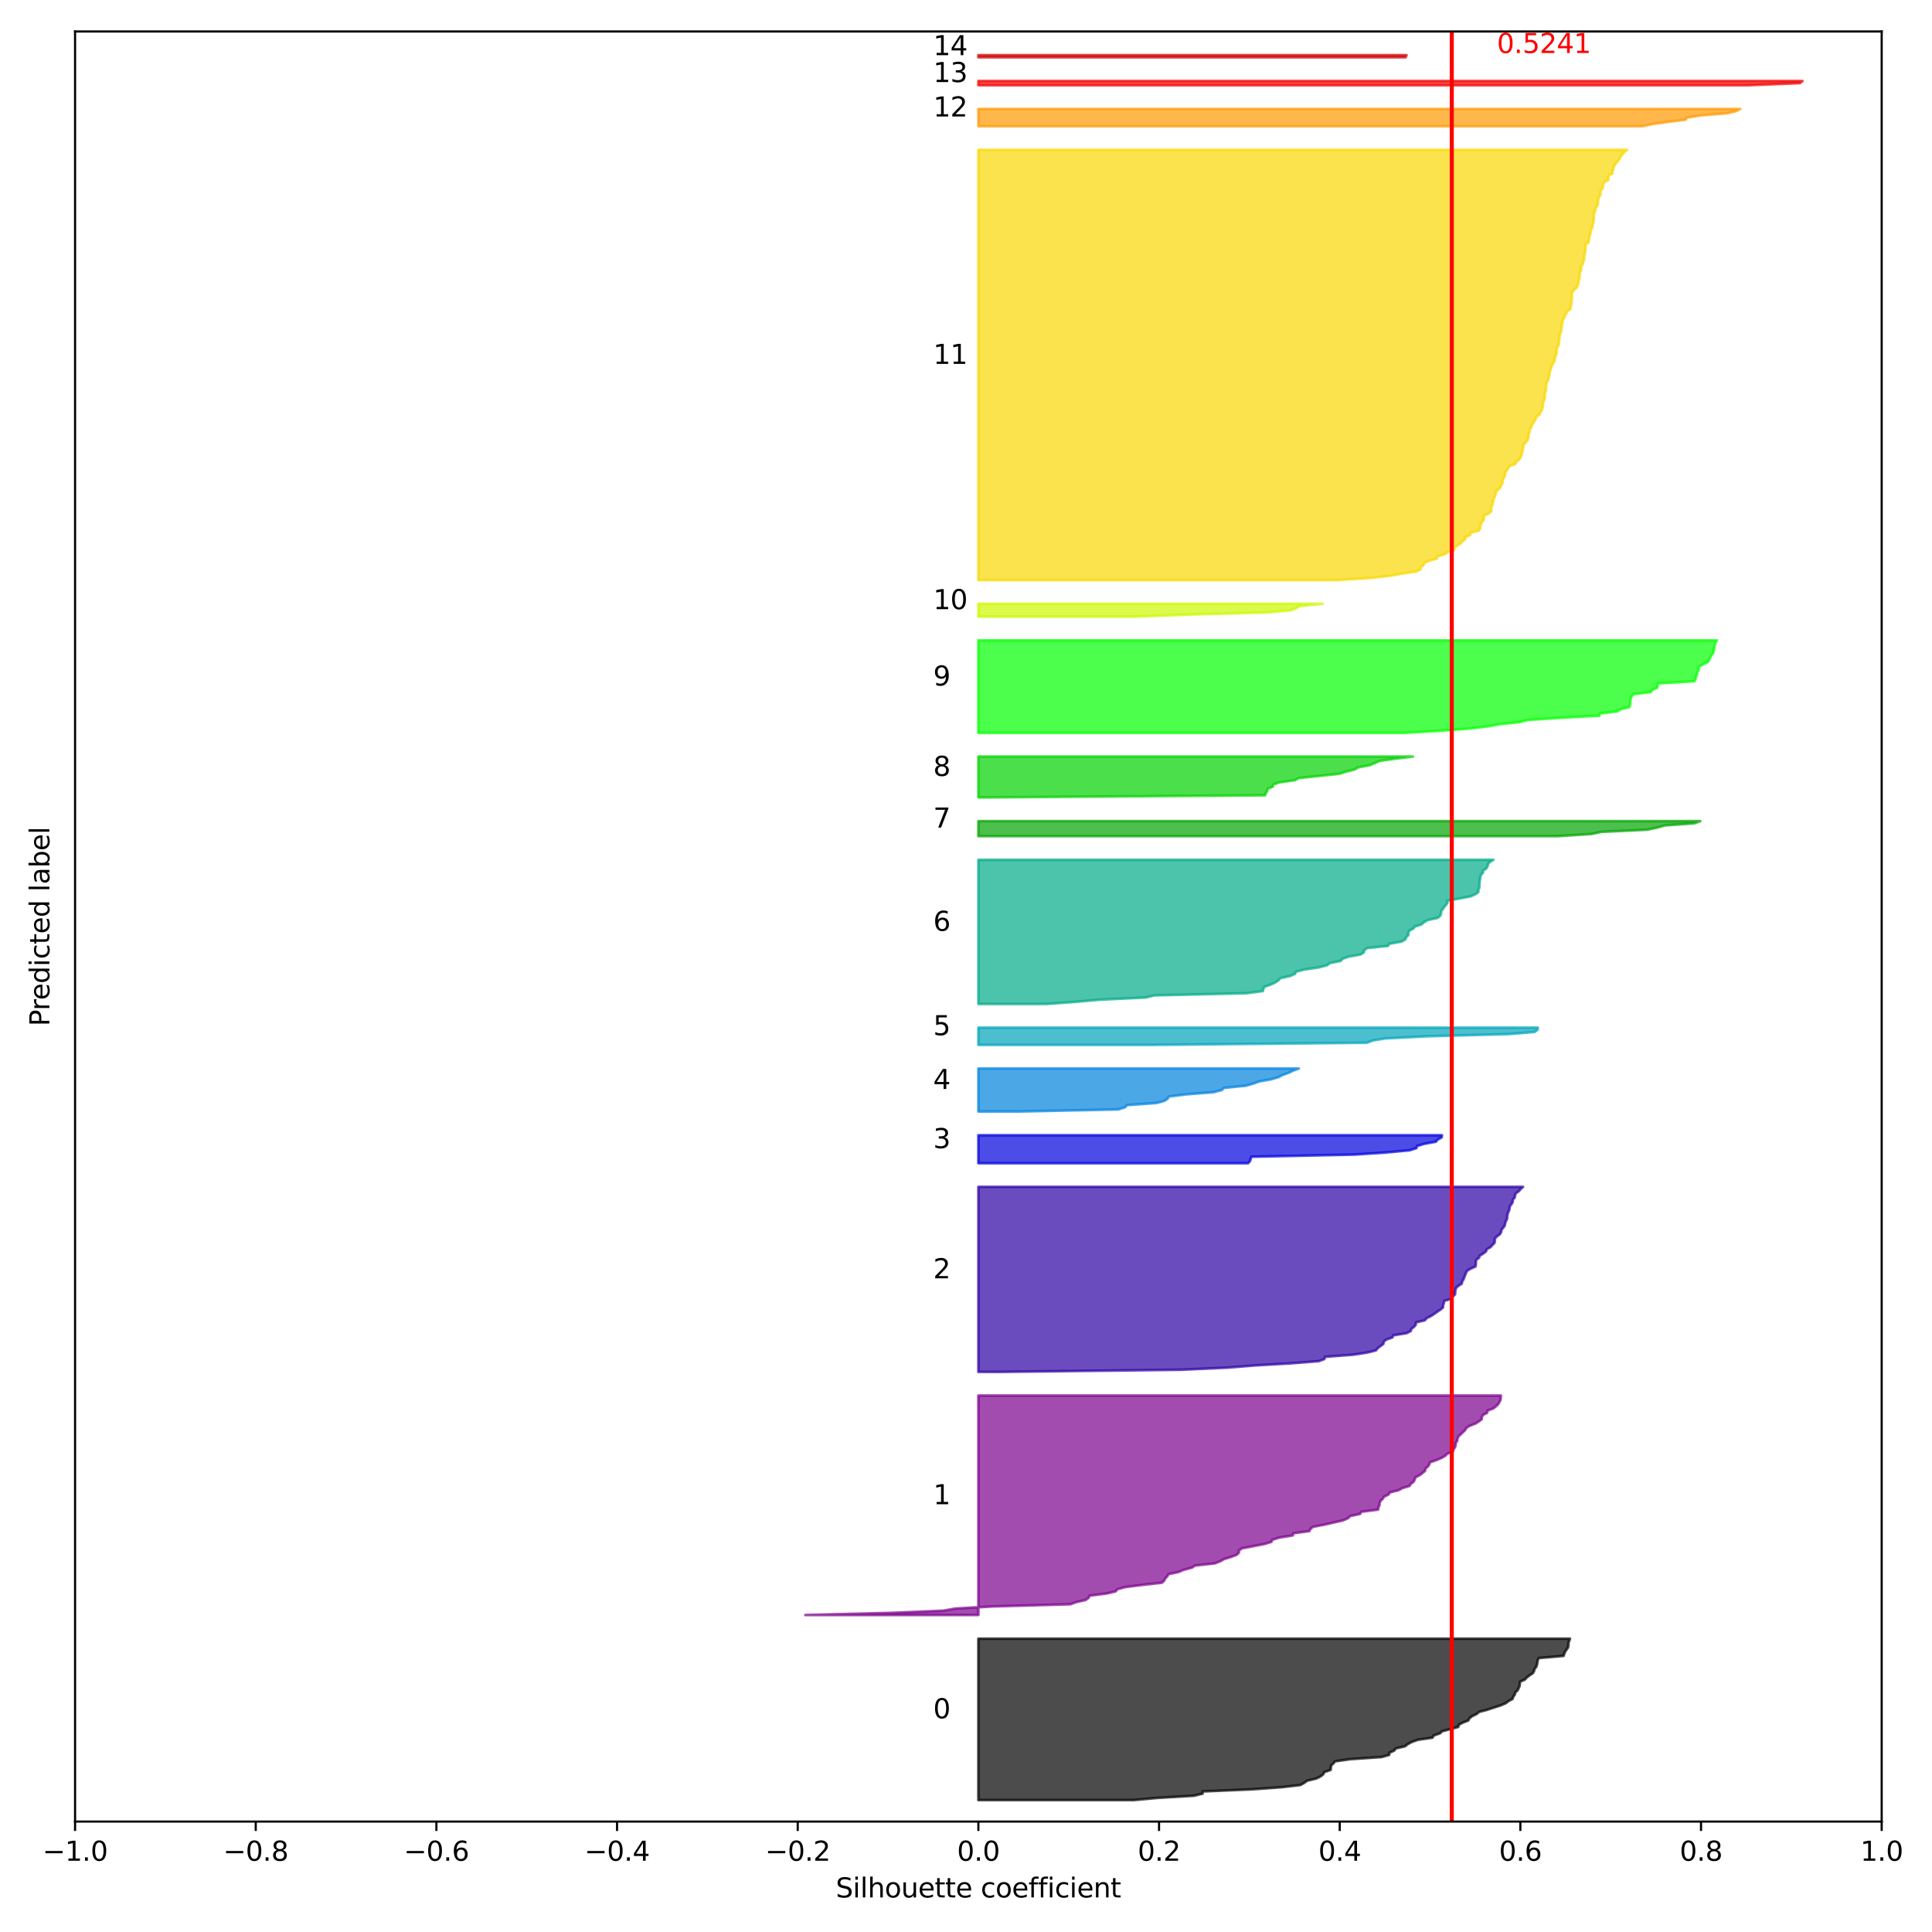 <?xml version="1.0" encoding="utf-8" standalone="no"?>
<!DOCTYPE svg PUBLIC "-//W3C//DTD SVG 1.1//EN"
  "http://www.w3.org/Graphics/SVG/1.1/DTD/svg11.dtd">
<svg xmlns:xlink="http://www.w3.org/1999/xlink" width="720pt" height="720pt" viewBox="0 0 720 720" xmlns="http://www.w3.org/2000/svg" version="1.1">
 <defs>
  <style type="text/css">*{stroke-linejoin: round; stroke-linecap: butt}</style>
 </defs>
 <g id="figure_1">
  <g id="patch_1">
   <path d="M 0 720 
L 720 720 
L 720 0 
L 0 0 
z
" style="fill: #ffffff"/>
  </g>
  <g id="axes_1">
   <g id="patch_2">
    <path d="M 27.978 678.844 
L 701.248 678.844 
L 701.248 11.735 
L 27.978 11.735 
z
" style="fill: #ffffff"/>
   </g>
   <g id="PolyCollection_1">
    <defs>
     <path id="m8e06b0f77e" d="M 422.551 -49.174 
L 364.613 -49.174 
L 364.613 -49.976 
L 364.613 -50.778 
L 364.613 -51.58 
L 364.613 -52.382 
L 364.613 -53.183 
L 364.613 -53.985 
L 364.613 -54.787 
L 364.613 -55.589 
L 364.613 -56.391 
L 364.613 -57.193 
L 364.613 -57.994 
L 364.613 -58.796 
L 364.613 -59.598 
L 364.613 -60.4 
L 364.613 -61.202 
L 364.613 -62.003 
L 364.613 -62.805 
L 364.613 -63.607 
L 364.613 -64.409 
L 364.613 -65.211 
L 364.613 -66.012 
L 364.613 -66.814 
L 364.613 -67.616 
L 364.613 -68.418 
L 364.613 -69.22 
L 364.613 -70.022 
L 364.613 -70.823 
L 364.613 -71.625 
L 364.613 -72.427 
L 364.613 -73.229 
L 364.613 -74.031 
L 364.613 -74.832 
L 364.613 -75.634 
L 364.613 -76.436 
L 364.613 -77.238 
L 364.613 -78.04 
L 364.613 -78.841 
L 364.613 -79.643 
L 364.613 -80.445 
L 364.613 -81.247 
L 364.613 -82.049 
L 364.613 -82.851 
L 364.613 -83.652 
L 364.613 -84.454 
L 364.613 -85.256 
L 364.613 -86.058 
L 364.613 -86.86 
L 364.613 -87.661 
L 364.613 -88.463 
L 364.613 -89.265 
L 364.613 -90.067 
L 364.613 -90.869 
L 364.613 -91.67 
L 364.613 -92.472 
L 364.613 -93.274 
L 364.613 -94.076 
L 364.613 -94.878 
L 364.613 -95.68 
L 364.613 -96.481 
L 364.613 -97.283 
L 364.613 -98.085 
L 364.613 -98.887 
L 364.613 -99.689 
L 364.613 -100.49 
L 364.613 -101.292 
L 364.613 -102.094 
L 364.613 -102.896 
L 364.613 -103.698 
L 364.613 -104.5 
L 364.613 -105.301 
L 364.613 -106.103 
L 364.613 -106.905 
L 364.613 -107.707 
L 364.613 -108.509 
L 364.613 -109.31 
L 585.076 -109.31 
L 585.076 -109.31 
L 584.776 -108.509 
L 584.52 -107.707 
L 584.5 -106.905 
L 584.369 -106.103 
L 583.854 -105.301 
L 583.267 -104.5 
L 582.965 -103.698 
L 582.676 -102.896 
L 573.455 -102.094 
L 573.065 -101.292 
L 572.917 -100.49 
L 572.783 -99.689 
L 572.553 -98.887 
L 571.911 -98.085 
L 571.686 -97.283 
L 571.234 -96.481 
L 570.048 -95.68 
L 569.003 -94.878 
L 568.272 -94.076 
L 566.458 -93.274 
L 566.392 -92.472 
L 566.288 -91.67 
L 565.937 -90.869 
L 565.558 -90.067 
L 564.685 -89.265 
L 564.51 -88.463 
L 563.931 -87.661 
L 563.672 -86.86 
L 562.161 -86.058 
L 561.119 -85.256 
L 559.217 -84.454 
L 556.756 -83.652 
L 554.326 -82.851 
L 551.276 -82.049 
L 550.28 -81.247 
L 548.622 -80.445 
L 547.6 -79.643 
L 547.177 -78.841 
L 545.121 -78.04 
L 543.668 -77.238 
L 543.413 -76.436 
L 540.615 -75.634 
L 537.451 -74.832 
L 536.593 -74.031 
L 534.272 -73.229 
L 533.842 -72.427 
L 528.322 -71.625 
L 526.124 -70.823 
L 524.617 -70.022 
L 523.593 -69.22 
L 520.167 -68.418 
L 519.562 -67.616 
L 517.768 -66.814 
L 517.705 -66.012 
L 514.89 -65.211 
L 503.164 -64.409 
L 497.57 -63.607 
L 496.879 -62.805 
L 496.028 -62.003 
L 495.971 -61.202 
L 495.857 -60.4 
L 493.527 -59.598 
L 493.13 -58.796 
L 492.124 -57.994 
L 490.504 -57.193 
L 487.139 -56.391 
L 486.034 -55.589 
L 484.658 -54.787 
L 477.906 -53.985 
L 466.787 -53.183 
L 448.168 -52.382 
L 448.167 -51.58 
L 444.915 -50.778 
L 431.282 -49.976 
L 422.551 -49.174 
z
" style="stroke: #000000; stroke-opacity: 0.7"/>
    </defs>
    <g clip-path="url(#p6404db7758)">
     <use xlink:href="#m8e06b0f77e" x="0" y="720" style="fill-opacity: 0.7; stroke: #000000; stroke-opacity: 0.7"/>
    </g>
   </g>
   <g id="PolyCollection_2">
    <defs>
     <path id="m93ac1f4075" d="M 300.153 -118.13 
L 364.613 -118.13 
L 364.613 -118.932 
L 364.613 -119.734 
L 364.613 -120.536 
L 364.613 -121.338 
L 364.613 -122.139 
L 364.613 -122.941 
L 364.613 -123.743 
L 364.613 -124.545 
L 364.613 -125.347 
L 364.613 -126.148 
L 364.613 -126.95 
L 364.613 -127.752 
L 364.613 -128.554 
L 364.613 -129.356 
L 364.613 -130.158 
L 364.613 -130.959 
L 364.613 -131.761 
L 364.613 -132.563 
L 364.613 -133.365 
L 364.613 -134.167 
L 364.613 -134.968 
L 364.613 -135.77 
L 364.613 -136.572 
L 364.613 -137.374 
L 364.613 -138.176 
L 364.613 -138.977 
L 364.613 -139.779 
L 364.613 -140.581 
L 364.613 -141.383 
L 364.613 -142.185 
L 364.613 -142.987 
L 364.613 -143.788 
L 364.613 -144.59 
L 364.613 -145.392 
L 364.613 -146.194 
L 364.613 -146.996 
L 364.613 -147.797 
L 364.613 -148.599 
L 364.613 -149.401 
L 364.613 -150.203 
L 364.613 -151.005 
L 364.613 -151.807 
L 364.613 -152.608 
L 364.613 -153.41 
L 364.613 -154.212 
L 364.613 -155.014 
L 364.613 -155.816 
L 364.613 -156.617 
L 364.613 -157.419 
L 364.613 -158.221 
L 364.613 -159.023 
L 364.613 -159.825 
L 364.613 -160.626 
L 364.613 -161.428 
L 364.613 -162.23 
L 364.613 -163.032 
L 364.613 -163.834 
L 364.613 -164.636 
L 364.613 -165.437 
L 364.613 -166.239 
L 364.613 -167.041 
L 364.613 -167.843 
L 364.613 -168.645 
L 364.613 -169.446 
L 364.613 -170.248 
L 364.613 -171.05 
L 364.613 -171.852 
L 364.613 -172.654 
L 364.613 -173.455 
L 364.613 -174.257 
L 364.613 -175.059 
L 364.613 -175.861 
L 364.613 -176.663 
L 364.613 -177.465 
L 364.613 -178.266 
L 364.613 -179.068 
L 364.613 -179.87 
L 364.613 -180.672 
L 364.613 -181.474 
L 364.613 -182.275 
L 364.613 -183.077 
L 364.613 -183.879 
L 364.613 -184.681 
L 364.613 -185.483 
L 364.613 -186.284 
L 364.613 -187.086 
L 364.613 -187.888 
L 364.613 -188.69 
L 364.613 -189.492 
L 364.613 -190.294 
L 364.613 -191.095 
L 364.613 -191.897 
L 364.613 -192.699 
L 364.613 -193.501 
L 364.613 -194.303 
L 364.613 -195.104 
L 364.613 -195.906 
L 364.613 -196.708 
L 364.613 -197.51 
L 364.613 -198.312 
L 364.613 -199.113 
L 364.613 -199.915 
L 559.325 -199.915 
L 559.325 -199.915 
L 559.266 -199.113 
L 559.204 -198.312 
L 558.793 -197.51 
L 558.326 -196.708 
L 557.494 -195.906 
L 556.456 -195.104 
L 554.303 -194.303 
L 554.216 -193.501 
L 552.676 -192.699 
L 552.213 -191.897 
L 552.19 -191.095 
L 551.119 -190.294 
L 549.877 -189.492 
L 547.759 -188.69 
L 546.465 -187.888 
L 546.032 -187.086 
L 545.201 -186.284 
L 544.36 -185.483 
L 543.516 -184.681 
L 543.153 -183.879 
L 543.065 -183.077 
L 542.511 -182.275 
L 542.451 -181.474 
L 542.237 -180.672 
L 541.689 -179.87 
L 541.391 -179.068 
L 539.375 -178.266 
L 538.563 -177.465 
L 537.152 -176.663 
L 535.267 -175.861 
L 532.919 -175.059 
L 532.648 -174.257 
L 532.092 -173.455 
L 531.187 -172.654 
L 531.069 -171.852 
L 530.076 -171.05 
L 529.027 -170.248 
L 527.478 -169.446 
L 527.22 -168.645 
L 526.822 -167.843 
L 525.78 -167.041 
L 525.262 -166.239 
L 522.635 -165.437 
L 521.147 -164.636 
L 517.979 -163.834 
L 517.42 -163.032 
L 515.754 -162.23 
L 515.276 -161.428 
L 514.435 -160.626 
L 514.124 -159.825 
L 514.078 -159.023 
L 513.691 -158.221 
L 513.567 -157.419 
L 507.338 -156.617 
L 506.837 -155.816 
L 503.165 -155.014 
L 502.333 -154.212 
L 500.519 -153.41 
L 496.999 -152.608 
L 493.541 -151.807 
L 489.289 -151.005 
L 488.356 -150.203 
L 487.907 -149.401 
L 482.001 -148.599 
L 481.754 -147.797 
L 476.775 -146.996 
L 474.173 -146.194 
L 473.804 -145.392 
L 471.159 -144.59 
L 467.023 -143.788 
L 462.825 -142.987 
L 461.717 -142.185 
L 461.692 -141.383 
L 460.863 -140.581 
L 458.759 -139.779 
L 456.129 -138.977 
L 454.743 -138.176 
L 452.699 -137.374 
L 445.393 -136.572 
L 444.124 -135.77 
L 441.063 -134.968 
L 439.224 -134.167 
L 435.452 -133.365 
L 435 -132.563 
L 434.217 -131.761 
L 433.856 -130.959 
L 432.987 -130.158 
L 425.752 -129.356 
L 419.36 -128.554 
L 416.403 -127.752 
L 415.775 -126.95 
L 412.374 -126.148 
L 406.065 -125.347 
L 405.676 -124.545 
L 404.56 -123.743 
L 401.033 -122.941 
L 398.894 -122.139 
L 370.131 -121.338 
L 356.087 -120.536 
L 351.528 -119.734 
L 332.5 -118.932 
L 300.153 -118.13 
z
" style="stroke: #7d008e; stroke-opacity: 0.7"/>
    </defs>
    <g clip-path="url(#p6404db7758)">
     <use xlink:href="#m93ac1f4075" x="0" y="720" style="fill: #7d008e; fill-opacity: 0.7; stroke: #7d008e; stroke-opacity: 0.7"/>
    </g>
   </g>
   <g id="PolyCollection_3">
    <defs>
     <path id="m5024bf7bca" d="M 372.333 -208.735 
L 364.613 -208.735 
L 364.613 -209.537 
L 364.613 -210.339 
L 364.613 -211.141 
L 364.613 -211.943 
L 364.613 -212.744 
L 364.613 -213.546 
L 364.613 -214.348 
L 364.613 -215.15 
L 364.613 -215.952 
L 364.613 -216.753 
L 364.613 -217.555 
L 364.613 -218.357 
L 364.613 -219.159 
L 364.613 -219.961 
L 364.613 -220.762 
L 364.613 -221.564 
L 364.613 -222.366 
L 364.613 -223.168 
L 364.613 -223.97 
L 364.613 -224.772 
L 364.613 -225.573 
L 364.613 -226.375 
L 364.613 -227.177 
L 364.613 -227.979 
L 364.613 -228.781 
L 364.613 -229.582 
L 364.613 -230.384 
L 364.613 -231.186 
L 364.613 -231.988 
L 364.613 -232.79 
L 364.613 -233.591 
L 364.613 -234.393 
L 364.613 -235.195 
L 364.613 -235.997 
L 364.613 -236.799 
L 364.613 -237.601 
L 364.613 -238.402 
L 364.613 -239.204 
L 364.613 -240.006 
L 364.613 -240.808 
L 364.613 -241.61 
L 364.613 -242.411 
L 364.613 -243.213 
L 364.613 -244.015 
L 364.613 -244.817 
L 364.613 -245.619 
L 364.613 -246.42 
L 364.613 -247.222 
L 364.613 -248.024 
L 364.613 -248.826 
L 364.613 -249.628 
L 364.613 -250.43 
L 364.613 -251.231 
L 364.613 -252.033 
L 364.613 -252.835 
L 364.613 -253.637 
L 364.613 -254.439 
L 364.613 -255.24 
L 364.613 -256.042 
L 364.613 -256.844 
L 364.613 -257.646 
L 364.613 -258.448 
L 364.613 -259.25 
L 364.613 -260.051 
L 364.613 -260.853 
L 364.613 -261.655 
L 364.613 -262.457 
L 364.613 -263.259 
L 364.613 -264.06 
L 364.613 -264.862 
L 364.613 -265.664 
L 364.613 -266.466 
L 364.613 -267.268 
L 364.613 -268.069 
L 364.613 -268.871 
L 364.613 -269.673 
L 364.613 -270.475 
L 364.613 -271.277 
L 364.613 -272.079 
L 364.613 -272.88 
L 364.613 -273.682 
L 364.613 -274.484 
L 364.613 -275.286 
L 364.613 -276.088 
L 364.613 -276.889 
L 364.613 -277.691 
L 567.581 -277.691 
L 567.581 -277.691 
L 566.706 -276.889 
L 566.026 -276.088 
L 564.894 -275.286 
L 564.595 -274.484 
L 564.472 -273.682 
L 563.762 -272.88 
L 563.738 -272.079 
L 563.299 -271.277 
L 562.674 -270.475 
L 562.553 -269.673 
L 562.396 -268.871 
L 561.982 -268.069 
L 561.779 -267.268 
L 561.69 -266.466 
L 561.587 -265.664 
L 561.169 -264.862 
L 560.907 -264.06 
L 560.771 -263.259 
L 560.193 -262.457 
L 559.554 -261.655 
L 559.426 -260.853 
L 558.963 -260.051 
L 557.882 -259.25 
L 557.099 -258.448 
L 557.064 -257.646 
L 556.978 -256.844 
L 556.195 -256.042 
L 555.478 -255.24 
L 554.048 -254.439 
L 553.791 -253.637 
L 552.73 -252.835 
L 551.413 -252.033 
L 551.149 -251.231 
L 550.076 -250.43 
L 550.024 -249.628 
L 550.001 -248.826 
L 549.867 -248.024 
L 548.08 -247.222 
L 546.73 -246.42 
L 546.328 -245.619 
L 546.005 -244.817 
L 545.716 -244.015 
L 545.404 -243.213 
L 544.895 -242.411 
L 544.751 -241.61 
L 543.471 -240.808 
L 542.61 -240.006 
L 542.374 -239.204 
L 542.289 -238.402 
L 542.224 -237.601 
L 541.353 -236.799 
L 540.847 -235.997 
L 538.208 -235.195 
L 538.077 -234.393 
L 537.789 -233.591 
L 537.787 -232.79 
L 536.881 -231.988 
L 535.638 -231.186 
L 534.52 -230.384 
L 533.302 -229.582 
L 531.68 -228.781 
L 531 -227.979 
L 527.658 -227.177 
L 527.644 -226.375 
L 527.008 -225.573 
L 525.969 -224.772 
L 525.74 -223.97 
L 524.19 -223.168 
L 519.237 -222.366 
L 518.894 -221.564 
L 516.573 -220.762 
L 515.659 -219.961 
L 515.521 -219.159 
L 514.424 -218.357 
L 513.413 -217.555 
L 512.772 -216.753 
L 509.549 -215.952 
L 504.327 -215.15 
L 493.782 -214.348 
L 493.577 -213.546 
L 491.472 -212.744 
L 481.377 -211.943 
L 467.628 -211.141 
L 457.702 -210.339 
L 440.277 -209.537 
L 372.333 -208.735 
z
" style="stroke: #2d00a4; stroke-opacity: 0.7"/>
    </defs>
    <g clip-path="url(#p6404db7758)">
     <use xlink:href="#m5024bf7bca" x="0" y="720" style="fill: #2d00a4; fill-opacity: 0.7; stroke: #2d00a4; stroke-opacity: 0.7"/>
    </g>
   </g>
   <g id="PolyCollection_4">
    <defs>
     <path id="m6173909226" d="M 465.126 -286.511 
L 364.613 -286.511 
L 364.613 -287.313 
L 364.613 -288.115 
L 364.613 -288.917 
L 364.613 -289.718 
L 364.613 -290.52 
L 364.613 -291.322 
L 364.613 -292.124 
L 364.613 -292.926 
L 364.613 -293.727 
L 364.613 -294.529 
L 364.613 -295.331 
L 364.613 -296.133 
L 364.613 -296.935 
L 537.356 -296.935 
L 537.356 -296.935 
L 537.251 -296.133 
L 535.781 -295.331 
L 535.126 -294.529 
L 530.768 -293.727 
L 528.118 -292.926 
L 527.834 -292.124 
L 525.286 -291.322 
L 516.731 -290.52 
L 504.687 -289.718 
L 466.356 -288.917 
L 466.1 -288.115 
L 465.825 -287.313 
L 465.126 -286.511 
z
" style="stroke: #0000dd; stroke-opacity: 0.7"/>
    </defs>
    <g clip-path="url(#p6404db7758)">
     <use xlink:href="#m6173909226" x="0" y="720" style="fill: #0000dd; fill-opacity: 0.7; stroke: #0000dd; stroke-opacity: 0.7"/>
    </g>
   </g>
   <g id="PolyCollection_5">
    <defs>
     <path id="mfc5959e090" d="M 378.943 -305.755 
L 364.613 -305.755 
L 364.613 -306.556 
L 364.613 -307.358 
L 364.613 -308.16 
L 364.613 -308.962 
L 364.613 -309.764 
L 364.613 -310.566 
L 364.613 -311.367 
L 364.613 -312.169 
L 364.613 -312.971 
L 364.613 -313.773 
L 364.613 -314.575 
L 364.613 -315.376 
L 364.613 -316.178 
L 364.613 -316.98 
L 364.613 -317.782 
L 364.613 -318.584 
L 364.613 -319.386 
L 364.613 -320.187 
L 364.613 -320.989 
L 364.613 -321.791 
L 484.03 -321.791 
L 484.03 -321.791 
L 481.83 -320.989 
L 480.175 -320.187 
L 477.925 -319.386 
L 476.441 -318.584 
L 473.733 -317.782 
L 469.279 -316.98 
L 467.064 -316.178 
L 464.206 -315.376 
L 456.136 -314.575 
L 455.329 -313.773 
L 452.209 -312.971 
L 442.101 -312.169 
L 435.638 -311.367 
L 435.141 -310.566 
L 433.979 -309.764 
L 431.077 -308.962 
L 420.047 -308.16 
L 419.295 -307.358 
L 416.723 -306.556 
L 378.943 -305.755 
z
" style="stroke: #0082dd; stroke-opacity: 0.7"/>
    </defs>
    <g clip-path="url(#p6404db7758)">
     <use xlink:href="#mfc5959e090" x="0" y="720" style="fill: #0082dd; fill-opacity: 0.7; stroke: #0082dd; stroke-opacity: 0.7"/>
    </g>
   </g>
   <g id="PolyCollection_6">
    <defs>
     <path id="m5c0634cd77" d="M 430.045 -330.611 
L 364.613 -330.611 
L 364.613 -331.413 
L 364.613 -332.215 
L 364.613 -333.016 
L 364.613 -333.818 
L 364.613 -334.62 
L 364.613 -335.422 
L 364.613 -336.224 
L 364.613 -337.025 
L 573.12 -337.025 
L 573.12 -337.025 
L 572.968 -336.224 
L 571.9 -335.422 
L 562.181 -334.62 
L 532.245 -333.818 
L 516.268 -333.016 
L 511.49 -332.215 
L 509.403 -331.413 
L 430.045 -330.611 
z
" style="stroke: #00a4bb; stroke-opacity: 0.7"/>
    </defs>
    <g clip-path="url(#p6404db7758)">
     <use xlink:href="#m5c0634cd77" x="0" y="720" style="fill: #00a4bb; fill-opacity: 0.7; stroke: #00a4bb; stroke-opacity: 0.7"/>
    </g>
   </g>
   <g id="PolyCollection_7">
    <defs>
     <path id="mf827619d62" d="M 389.964 -345.845 
L 364.613 -345.845 
L 364.613 -346.647 
L 364.613 -347.449 
L 364.613 -348.251 
L 364.613 -349.053 
L 364.613 -349.854 
L 364.613 -350.656 
L 364.613 -351.458 
L 364.613 -352.26 
L 364.613 -353.062 
L 364.613 -353.863 
L 364.613 -354.665 
L 364.613 -355.467 
L 364.613 -356.269 
L 364.613 -357.071 
L 364.613 -357.873 
L 364.613 -358.674 
L 364.613 -359.476 
L 364.613 -360.278 
L 364.613 -361.08 
L 364.613 -361.882 
L 364.613 -362.683 
L 364.613 -363.485 
L 364.613 -364.287 
L 364.613 -365.089 
L 364.613 -365.891 
L 364.613 -366.693 
L 364.613 -367.494 
L 364.613 -368.296 
L 364.613 -369.098 
L 364.613 -369.9 
L 364.613 -370.702 
L 364.613 -371.503 
L 364.613 -372.305 
L 364.613 -373.107 
L 364.613 -373.909 
L 364.613 -374.711 
L 364.613 -375.512 
L 364.613 -376.314 
L 364.613 -377.116 
L 364.613 -377.918 
L 364.613 -378.72 
L 364.613 -379.522 
L 364.613 -380.323 
L 364.613 -381.125 
L 364.613 -381.927 
L 364.613 -382.729 
L 364.613 -383.531 
L 364.613 -384.332 
L 364.613 -385.134 
L 364.613 -385.936 
L 364.613 -386.738 
L 364.613 -387.54 
L 364.613 -388.341 
L 364.613 -389.143 
L 364.613 -389.945 
L 364.613 -390.747 
L 364.613 -391.549 
L 364.613 -392.351 
L 364.613 -393.152 
L 364.613 -393.954 
L 364.613 -394.756 
L 364.613 -395.558 
L 364.613 -396.36 
L 364.613 -397.161 
L 364.613 -397.963 
L 364.613 -398.765 
L 364.613 -399.567 
L 556.544 -399.567 
L 556.544 -399.567 
L 555.234 -398.765 
L 554.538 -397.963 
L 554.352 -397.161 
L 553.906 -396.36 
L 552.694 -395.558 
L 552.645 -394.756 
L 551.889 -393.954 
L 551.692 -393.152 
L 551.575 -392.351 
L 551.446 -391.549 
L 551.338 -390.747 
L 551.332 -389.945 
L 551.284 -389.143 
L 550.932 -388.341 
L 550.903 -387.54 
L 549.807 -386.738 
L 547.987 -385.936 
L 543.705 -385.134 
L 539.439 -384.332 
L 539.424 -383.531 
L 538.816 -382.729 
L 538.151 -381.927 
L 537.617 -381.125 
L 537.042 -380.323 
L 537.041 -379.522 
L 536.709 -378.72 
L 535.752 -377.918 
L 532.049 -377.116 
L 530.657 -376.314 
L 529.782 -375.512 
L 527.324 -374.711 
L 526.61 -373.909 
L 525.098 -373.107 
L 524.857 -372.305 
L 524.843 -371.503 
L 524.027 -370.702 
L 523.699 -369.9 
L 522.296 -369.098 
L 517.756 -368.296 
L 517.275 -367.494 
L 509.56 -366.693 
L 508.401 -365.891 
L 508.277 -365.089 
L 507.054 -364.287 
L 502.554 -363.485 
L 500.324 -362.683 
L 499.616 -361.882 
L 495.557 -361.08 
L 494.54 -360.278 
L 491.446 -359.476 
L 486.031 -358.674 
L 482.977 -357.873 
L 482.599 -357.071 
L 480.731 -356.269 
L 477.132 -355.467 
L 476.455 -354.665 
L 475.229 -353.863 
L 473.506 -353.062 
L 471.239 -352.26 
L 470.782 -351.458 
L 470.632 -350.656 
L 464.45 -349.854 
L 430.215 -349.053 
L 426.878 -348.251 
L 409.936 -347.449 
L 400.911 -346.647 
L 389.964 -345.845 
z
" style="stroke: #00aa88; stroke-opacity: 0.7"/>
    </defs>
    <g clip-path="url(#p6404db7758)">
     <use xlink:href="#mf827619d62" x="0" y="720" style="fill: #00aa88; fill-opacity: 0.7; stroke: #00aa88; stroke-opacity: 0.7"/>
    </g>
   </g>
   <g id="PolyCollection_8">
    <defs>
     <path id="m2df85d1c4d" d="M 580.456 -408.387 
L 364.613 -408.387 
L 364.613 -409.189 
L 364.613 -409.99 
L 364.613 -410.792 
L 364.613 -411.594 
L 364.613 -412.396 
L 364.613 -413.198 
L 364.613 -413.999 
L 633.641 -413.999 
L 633.641 -413.999 
L 631.469 -413.198 
L 620.47 -412.396 
L 617.606 -411.594 
L 613.882 -410.792 
L 596.828 -409.99 
L 593.021 -409.189 
L 580.456 -408.387 
z
" style="stroke: #00a400; stroke-opacity: 0.7"/>
    </defs>
    <g clip-path="url(#p6404db7758)">
     <use xlink:href="#m2df85d1c4d" x="0" y="720" style="fill: #00a400; fill-opacity: 0.7; stroke: #00a400; stroke-opacity: 0.7"/>
    </g>
   </g>
   <g id="PolyCollection_9">
    <defs>
     <path id="me6b42b1122" d="M 365.792 -422.819 
L 364.613 -422.819 
L 364.613 -423.621 
L 364.613 -424.423 
L 364.613 -425.225 
L 364.613 -426.027 
L 364.613 -426.829 
L 364.613 -427.63 
L 364.613 -428.432 
L 364.613 -429.234 
L 364.613 -430.036 
L 364.613 -430.838 
L 364.613 -431.639 
L 364.613 -432.441 
L 364.613 -433.243 
L 364.613 -434.045 
L 364.613 -434.847 
L 364.613 -435.648 
L 364.613 -436.45 
L 364.613 -437.252 
L 364.613 -438.054 
L 526.54 -438.054 
L 526.54 -438.054 
L 519.834 -437.252 
L 514.227 -436.45 
L 512.358 -435.648 
L 510.485 -434.847 
L 506.176 -434.045 
L 504.812 -433.243 
L 501.653 -432.441 
L 499.185 -431.639 
L 491.616 -430.838 
L 484.046 -430.036 
L 482.506 -429.234 
L 476.774 -428.432 
L 474.526 -427.63 
L 474.315 -426.829 
L 472.364 -426.027 
L 472.256 -425.225 
L 471.733 -424.423 
L 471.43 -423.621 
L 365.792 -422.819 
z
" style="stroke: #00d200; stroke-opacity: 0.7"/>
    </defs>
    <g clip-path="url(#p6404db7758)">
     <use xlink:href="#me6b42b1122" x="0" y="720" style="fill: #00d200; fill-opacity: 0.7; stroke: #00d200; stroke-opacity: 0.7"/>
    </g>
   </g>
   <g id="PolyCollection_10">
    <defs>
     <path id="m62d67cb46f" d="M 523.143 -446.874 
L 364.613 -446.874 
L 364.613 -447.676 
L 364.613 -448.477 
L 364.613 -449.279 
L 364.613 -450.081 
L 364.613 -450.883 
L 364.613 -451.685 
L 364.613 -452.487 
L 364.613 -453.288 
L 364.613 -454.09 
L 364.613 -454.892 
L 364.613 -455.694 
L 364.613 -456.496 
L 364.613 -457.297 
L 364.613 -458.099 
L 364.613 -458.901 
L 364.613 -459.703 
L 364.613 -460.505 
L 364.613 -461.306 
L 364.613 -462.108 
L 364.613 -462.91 
L 364.613 -463.712 
L 364.613 -464.514 
L 364.613 -465.316 
L 364.613 -466.117 
L 364.613 -466.919 
L 364.613 -467.721 
L 364.613 -468.523 
L 364.613 -469.325 
L 364.613 -470.126 
L 364.613 -470.928 
L 364.613 -471.73 
L 364.613 -472.532 
L 364.613 -473.334 
L 364.613 -474.136 
L 364.613 -474.937 
L 364.613 -475.739 
L 364.613 -476.541 
L 364.613 -477.343 
L 364.613 -478.145 
L 364.613 -478.946 
L 364.613 -479.748 
L 364.613 -480.55 
L 364.613 -481.352 
L 639.834 -481.352 
L 639.834 -481.352 
L 639.264 -480.55 
L 639.098 -479.748 
L 638.898 -478.946 
L 638.809 -478.145 
L 638.57 -477.343 
L 638.424 -476.541 
L 637.698 -475.739 
L 637.351 -474.937 
L 637.001 -474.136 
L 636.485 -473.334 
L 634.912 -472.532 
L 633.283 -471.73 
L 633.016 -470.928 
L 632.985 -470.126 
L 632.409 -469.325 
L 632.368 -468.523 
L 632.022 -467.721 
L 631.865 -466.919 
L 631.457 -466.117 
L 617.889 -465.316 
L 617.782 -464.514 
L 617.517 -463.712 
L 615.799 -462.91 
L 615.194 -462.108 
L 608.786 -461.306 
L 608.033 -460.505 
L 607.77 -459.703 
L 607.538 -458.901 
L 607.534 -458.099 
L 607.402 -457.297 
L 607.217 -456.496 
L 603.946 -455.694 
L 602.672 -454.892 
L 596.187 -454.09 
L 596.08 -453.288 
L 581.497 -452.487 
L 569.332 -451.685 
L 566.155 -450.883 
L 558.61 -450.081 
L 554.325 -449.279 
L 547.605 -448.477 
L 536.89 -447.676 
L 523.143 -446.874 
z
" style="stroke: #00ff00; stroke-opacity: 0.7"/>
    </defs>
    <g clip-path="url(#p6404db7758)">
     <use xlink:href="#m62d67cb46f" x="0" y="720" style="fill: #00ff00; fill-opacity: 0.7; stroke: #00ff00; stroke-opacity: 0.7"/>
    </g>
   </g>
   <g id="PolyCollection_11">
    <defs>
     <path id="mf8d9b60205" d="M 422.113 -490.172 
L 364.613 -490.172 
L 364.613 -490.974 
L 364.613 -491.775 
L 364.613 -492.577 
L 364.613 -493.379 
L 364.613 -494.181 
L 364.613 -494.983 
L 492.915 -494.983 
L 492.915 -494.983 
L 484.262 -494.181 
L 483.16 -493.379 
L 481.039 -492.577 
L 472.478 -491.775 
L 443.045 -490.974 
L 422.113 -490.172 
z
" style="stroke: #ccf900; stroke-opacity: 0.7"/>
    </defs>
    <g clip-path="url(#p6404db7758)">
     <use xlink:href="#mf8d9b60205" x="0" y="720" style="fill: #ccf900; fill-opacity: 0.7; stroke: #ccf900; stroke-opacity: 0.7"/>
    </g>
   </g>
   <g id="PolyCollection_12">
    <defs>
     <path id="ma132307774" d="M 497.963 -503.803 
L 364.613 -503.803 
L 364.613 -504.604 
L 364.613 -505.406 
L 364.613 -506.208 
L 364.613 -507.01 
L 364.613 -507.812 
L 364.613 -508.613 
L 364.613 -509.415 
L 364.613 -510.217 
L 364.613 -511.019 
L 364.613 -511.821 
L 364.613 -512.623 
L 364.613 -513.424 
L 364.613 -514.226 
L 364.613 -515.028 
L 364.613 -515.83 
L 364.613 -516.632 
L 364.613 -517.433 
L 364.613 -518.235 
L 364.613 -519.037 
L 364.613 -519.839 
L 364.613 -520.641 
L 364.613 -521.442 
L 364.613 -522.244 
L 364.613 -523.046 
L 364.613 -523.848 
L 364.613 -524.65 
L 364.613 -525.452 
L 364.613 -526.253 
L 364.613 -527.055 
L 364.613 -527.857 
L 364.613 -528.659 
L 364.613 -529.461 
L 364.613 -530.262 
L 364.613 -531.064 
L 364.613 -531.866 
L 364.613 -532.668 
L 364.613 -533.47 
L 364.613 -534.272 
L 364.613 -535.073 
L 364.613 -535.875 
L 364.613 -536.677 
L 364.613 -537.479 
L 364.613 -538.281 
L 364.613 -539.082 
L 364.613 -539.884 
L 364.613 -540.686 
L 364.613 -541.488 
L 364.613 -542.29 
L 364.613 -543.091 
L 364.613 -543.893 
L 364.613 -544.695 
L 364.613 -545.497 
L 364.613 -546.299 
L 364.613 -547.101 
L 364.613 -547.902 
L 364.613 -548.704 
L 364.613 -549.506 
L 364.613 -550.308 
L 364.613 -551.11 
L 364.613 -551.911 
L 364.613 -552.713 
L 364.613 -553.515 
L 364.613 -554.317 
L 364.613 -555.119 
L 364.613 -555.92 
L 364.613 -556.722 
L 364.613 -557.524 
L 364.613 -558.326 
L 364.613 -559.128 
L 364.613 -559.93 
L 364.613 -560.731 
L 364.613 -561.533 
L 364.613 -562.335 
L 364.613 -563.137 
L 364.613 -563.939 
L 364.613 -564.74 
L 364.613 -565.542 
L 364.613 -566.344 
L 364.613 -567.146 
L 364.613 -567.948 
L 364.613 -568.749 
L 364.613 -569.551 
L 364.613 -570.353 
L 364.613 -571.155 
L 364.613 -571.957 
L 364.613 -572.759 
L 364.613 -573.56 
L 364.613 -574.362 
L 364.613 -575.164 
L 364.613 -575.966 
L 364.613 -576.768 
L 364.613 -577.569 
L 364.613 -578.371 
L 364.613 -579.173 
L 364.613 -579.975 
L 364.613 -580.777 
L 364.613 -581.579 
L 364.613 -582.38 
L 364.613 -583.182 
L 364.613 -583.984 
L 364.613 -584.786 
L 364.613 -585.588 
L 364.613 -586.389 
L 364.613 -587.191 
L 364.613 -587.993 
L 364.613 -588.795 
L 364.613 -589.597 
L 364.613 -590.398 
L 364.613 -591.2 
L 364.613 -592.002 
L 364.613 -592.804 
L 364.613 -593.606 
L 364.613 -594.408 
L 364.613 -595.209 
L 364.613 -596.011 
L 364.613 -596.813 
L 364.613 -597.615 
L 364.613 -598.417 
L 364.613 -599.218 
L 364.613 -600.02 
L 364.613 -600.822 
L 364.613 -601.624 
L 364.613 -602.426 
L 364.613 -603.227 
L 364.613 -604.029 
L 364.613 -604.831 
L 364.613 -605.633 
L 364.613 -606.435 
L 364.613 -607.237 
L 364.613 -608.038 
L 364.613 -608.84 
L 364.613 -609.642 
L 364.613 -610.444 
L 364.613 -611.246 
L 364.613 -612.047 
L 364.613 -612.849 
L 364.613 -613.651 
L 364.613 -614.453 
L 364.613 -615.255 
L 364.613 -616.056 
L 364.613 -616.858 
L 364.613 -617.66 
L 364.613 -618.462 
L 364.613 -619.264 
L 364.613 -620.066 
L 364.613 -620.867 
L 364.613 -621.669 
L 364.613 -622.471 
L 364.613 -623.273 
L 364.613 -624.075 
L 364.613 -624.876 
L 364.613 -625.678 
L 364.613 -626.48 
L 364.613 -627.282 
L 364.613 -628.084 
L 364.613 -628.885 
L 364.613 -629.687 
L 364.613 -630.489 
L 364.613 -631.291 
L 364.613 -632.093 
L 364.613 -632.895 
L 364.613 -633.696 
L 364.613 -634.498 
L 364.613 -635.3 
L 364.613 -636.102 
L 364.613 -636.904 
L 364.613 -637.705 
L 364.613 -638.507 
L 364.613 -639.309 
L 364.613 -640.111 
L 364.613 -640.913 
L 364.613 -641.715 
L 364.613 -642.516 
L 364.613 -643.318 
L 364.613 -644.12 
L 364.613 -644.922 
L 364.613 -645.724 
L 364.613 -646.525 
L 364.613 -647.327 
L 364.613 -648.129 
L 364.613 -648.931 
L 364.613 -649.733 
L 364.613 -650.534 
L 364.613 -651.336 
L 364.613 -652.138 
L 364.613 -652.94 
L 364.613 -653.742 
L 364.613 -654.544 
L 364.613 -655.345 
L 364.613 -656.147 
L 364.613 -656.949 
L 364.613 -657.751 
L 364.613 -658.553 
L 364.613 -659.354 
L 364.613 -660.156 
L 364.613 -660.958 
L 364.613 -661.76 
L 364.613 -662.562 
L 364.613 -663.363 
L 364.613 -664.165 
L 606.385 -664.165 
L 606.385 -664.165 
L 605.385 -663.363 
L 604.749 -662.562 
L 603.97 -661.76 
L 603.682 -660.958 
L 603.098 -660.156 
L 602.37 -659.354 
L 601.846 -658.553 
L 601.305 -657.751 
L 601.242 -656.949 
L 600.899 -656.147 
L 600.888 -655.345 
L 599.484 -654.544 
L 599.43 -653.742 
L 599.377 -652.94 
L 597.918 -652.138 
L 597.436 -651.336 
L 597.42 -650.534 
L 597.217 -649.733 
L 596.506 -648.931 
L 596.417 -648.129 
L 596.388 -647.327 
L 595.91 -646.525 
L 595.574 -645.724 
L 595.544 -644.922 
L 595.494 -644.12 
L 595.303 -643.318 
L 594.618 -642.516 
L 594.606 -641.715 
L 594.234 -640.913 
L 593.976 -640.111 
L 593.966 -639.309 
L 593.956 -638.507 
L 593.899 -637.705 
L 593.75 -636.904 
L 593.468 -636.102 
L 593.428 -635.3 
L 593.004 -634.498 
L 592.728 -633.696 
L 592.706 -632.895 
L 592.337 -632.093 
L 592.309 -631.291 
L 592.153 -630.489 
L 592.01 -629.687 
L 590.917 -628.885 
L 590.915 -628.084 
L 590.839 -627.282 
L 590.801 -626.48 
L 590.649 -625.678 
L 590.489 -624.876 
L 590.422 -624.075 
L 590.34 -623.273 
L 590.067 -622.471 
L 589.89 -621.669 
L 589.297 -620.867 
L 589.199 -620.066 
L 589.197 -619.264 
L 588.814 -618.462 
L 588.687 -617.66 
L 588.674 -616.858 
L 588.617 -616.056 
L 588.274 -615.255 
L 588.214 -614.453 
L 587.89 -613.651 
L 587.644 -612.849 
L 586.659 -612.047 
L 586.011 -611.246 
L 585.814 -610.444 
L 585.782 -609.642 
L 585.771 -608.84 
L 585.748 -608.038 
L 585.636 -607.237 
L 585.601 -606.435 
L 585.305 -605.633 
L 585.232 -604.831 
L 584.166 -604.029 
L 583.683 -603.227 
L 583.212 -602.426 
L 583.035 -601.624 
L 582.351 -600.822 
L 582.328 -600.02 
L 582.102 -599.218 
L 582.069 -598.417 
L 581.971 -597.615 
L 581.795 -596.813 
L 581.605 -596.011 
L 581.329 -595.209 
L 581.189 -594.408 
L 581.086 -593.606 
L 580.989 -592.804 
L 580.917 -592.002 
L 580.79 -591.2 
L 580.176 -590.398 
L 580.158 -589.597 
L 580.144 -588.795 
L 580.021 -587.993 
L 579.606 -587.191 
L 579.465 -586.389 
L 579.361 -585.588 
L 579.004 -584.786 
L 578.424 -583.984 
L 578.161 -583.182 
L 577.912 -582.38 
L 577.577 -581.579 
L 577.509 -580.777 
L 577.383 -579.975 
L 577.104 -579.173 
L 577.021 -578.371 
L 576.463 -577.569 
L 576.256 -576.768 
L 576.174 -575.966 
L 576.159 -575.164 
L 576.106 -574.362 
L 575.725 -573.56 
L 575.724 -572.759 
L 575.696 -571.957 
L 575.589 -571.155 
L 575.151 -570.353 
L 575.067 -569.551 
L 575.005 -568.749 
L 574.749 -567.948 
L 574.665 -567.146 
L 574.054 -566.344 
L 573.744 -565.542 
L 572.605 -564.74 
L 572.324 -563.939 
L 571.954 -563.137 
L 571.417 -562.335 
L 570.86 -561.533 
L 570.642 -560.731 
L 570.089 -559.93 
L 570.08 -559.128 
L 569.72 -558.326 
L 569.63 -557.524 
L 569.593 -556.722 
L 569.238 -555.92 
L 568.654 -555.119 
L 567.736 -554.317 
L 567.709 -553.515 
L 567.527 -552.713 
L 567.427 -551.911 
L 567.19 -551.11 
L 567.016 -550.308 
L 566.684 -549.506 
L 566.122 -548.704 
L 565.045 -547.902 
L 564.719 -547.101 
L 562.545 -546.299 
L 562.021 -545.497 
L 561.509 -544.695 
L 560.944 -543.893 
L 560.916 -543.091 
L 560.704 -542.29 
L 560.177 -541.488 
L 559.94 -540.686 
L 559.933 -539.884 
L 559.409 -539.082 
L 559.131 -538.281 
L 558.241 -537.479 
L 557.511 -536.677 
L 557.37 -535.875 
L 557.117 -535.073 
L 556.694 -534.272 
L 556.532 -533.47 
L 556.388 -532.668 
L 556.201 -531.866 
L 555.76 -531.064 
L 555.754 -530.262 
L 555.741 -529.461 
L 554.826 -528.659 
L 553.13 -527.857 
L 553.011 -527.055 
L 552.961 -526.253 
L 552.3 -525.452 
L 551.884 -524.65 
L 551.708 -523.848 
L 551.584 -523.046 
L 551.124 -522.244 
L 548.017 -521.442 
L 547.929 -520.641 
L 546.037 -519.839 
L 546.021 -519.037 
L 544.988 -518.235 
L 544.286 -517.433 
L 542.868 -516.632 
L 542.002 -515.83 
L 541.923 -515.028 
L 539.528 -514.226 
L 538.227 -513.424 
L 535.51 -512.623 
L 535.49 -511.821 
L 532.579 -511.019 
L 530.728 -510.217 
L 530.552 -509.415 
L 529.432 -508.613 
L 529.39 -507.812 
L 527.792 -507.01 
L 522.278 -506.208 
L 518.081 -505.406 
L 510.665 -504.604 
L 497.963 -503.803 
z
" style="stroke: #f9d700; stroke-opacity: 0.7"/>
    </defs>
    <g clip-path="url(#p6404db7758)">
     <use xlink:href="#ma132307774" x="0" y="720" style="fill: #f9d700; fill-opacity: 0.7; stroke: #f9d700; stroke-opacity: 0.7"/>
    </g>
   </g>
   <g id="PolyCollection_13">
    <defs>
     <path id="mf6682f17c0" d="M 612.149 -672.985 
L 364.613 -672.985 
L 364.613 -673.787 
L 364.613 -674.589 
L 364.613 -675.391 
L 364.613 -676.192 
L 364.613 -676.994 
L 364.613 -677.796 
L 364.613 -678.598 
L 364.613 -679.4 
L 648.535 -679.4 
L 648.535 -679.4 
L 646.986 -678.598 
L 643.724 -677.796 
L 633.88 -676.994 
L 628.662 -676.192 
L 628.169 -675.391 
L 621.687 -674.589 
L 615.865 -673.787 
L 612.149 -672.985 
z
" style="stroke: #ff9900; stroke-opacity: 0.7"/>
    </defs>
    <g clip-path="url(#p6404db7758)">
     <use xlink:href="#mf6682f17c0" x="0" y="720" style="fill: #ff9900; fill-opacity: 0.7; stroke: #ff9900; stroke-opacity: 0.7"/>
    </g>
   </g>
   <g id="PolyCollection_14">
    <defs>
     <path id="m0698fd5eed" d="M 651.314 -688.22 
L 364.613 -688.22 
L 364.613 -689.022 
L 364.613 -689.823 
L 671.734 -689.823 
L 671.734 -689.823 
L 670.794 -689.022 
L 651.314 -688.22 
z
" style="stroke: #f40000; stroke-opacity: 0.7"/>
    </defs>
    <g clip-path="url(#p6404db7758)">
     <use xlink:href="#m0698fd5eed" x="0" y="720" style="fill: #f40000; fill-opacity: 0.7; stroke: #f40000; stroke-opacity: 0.7"/>
    </g>
   </g>
   <g id="PolyCollection_15">
    <defs>
     <path id="mf400a3d72e" d="M 523.8 -698.643 
L 364.613 -698.643 
L 364.613 -699.445 
L 524.18 -699.445 
L 524.18 -699.445 
L 523.8 -698.643 
z
" style="stroke: #d20000; stroke-opacity: 0.7"/>
    </defs>
    <g clip-path="url(#p6404db7758)">
     <use xlink:href="#mf400a3d72e" x="0" y="720" style="fill: #d20000; fill-opacity: 0.7; stroke: #d20000; stroke-opacity: 0.7"/>
    </g>
   </g>
   <g id="matplotlib.axis_1">
    <g id="xtick_1">
     <g id="line2d_1">
      <defs>
       <path id="m39c2e2d998" d="M 0 0 
L 0 3.5 
" style="stroke: #000000; stroke-width: 0.8"/>
      </defs>
      <g>
       <use xlink:href="#m39c2e2d998" x="27.978" y="678.844" style="stroke: #000000; stroke-width: 0.8"/>
      </g>
     </g>
     <g id="text_1">
      <!-- −1.0 -->
      <g transform="translate(15.837 693.442) scale(0.1 -0.1)">
       <defs>
        <path id="DejaVuSans-2212" d="M 678 2272 
L 4684 2272 
L 4684 1741 
L 678 1741 
L 678 2272 
z
" transform="scale(0.016)"/>
        <path id="DejaVuSans-31" d="M 794 531 
L 1825 531 
L 1825 4091 
L 703 3866 
L 703 4441 
L 1819 4666 
L 2450 4666 
L 2450 531 
L 3481 531 
L 3481 0 
L 794 0 
L 794 531 
z
" transform="scale(0.016)"/>
        <path id="DejaVuSans-2e" d="M 684 794 
L 1344 794 
L 1344 0 
L 684 0 
L 684 794 
z
" transform="scale(0.016)"/>
        <path id="DejaVuSans-30" d="M 2034 4250 
Q 1547 4250 1301 3770 
Q 1056 3291 1056 2328 
Q 1056 1369 1301 889 
Q 1547 409 2034 409 
Q 2525 409 2770 889 
Q 3016 1369 3016 2328 
Q 3016 3291 2770 3770 
Q 2525 4250 2034 4250 
z
M 2034 4750 
Q 2819 4750 3233 4129 
Q 3647 3509 3647 2328 
Q 3647 1150 3233 529 
Q 2819 -91 2034 -91 
Q 1250 -91 836 529 
Q 422 1150 422 2328 
Q 422 3509 836 4129 
Q 1250 4750 2034 4750 
z
" transform="scale(0.016)"/>
       </defs>
       <use xlink:href="#DejaVuSans-2212"/>
       <use xlink:href="#DejaVuSans-31" x="83.789"/>
       <use xlink:href="#DejaVuSans-2e" x="147.412"/>
       <use xlink:href="#DejaVuSans-30" x="179.199"/>
      </g>
     </g>
    </g>
    <g id="xtick_2">
     <g id="line2d_2">
      <g>
       <use xlink:href="#m39c2e2d998" x="95.305" y="678.844" style="stroke: #000000; stroke-width: 0.8"/>
      </g>
     </g>
     <g id="text_2">
      <!-- −0.8 -->
      <g transform="translate(83.164 693.442) scale(0.1 -0.1)">
       <defs>
        <path id="DejaVuSans-38" d="M 2034 2216 
Q 1584 2216 1326 1975 
Q 1069 1734 1069 1313 
Q 1069 891 1326 650 
Q 1584 409 2034 409 
Q 2484 409 2743 651 
Q 3003 894 3003 1313 
Q 3003 1734 2745 1975 
Q 2488 2216 2034 2216 
z
M 1403 2484 
Q 997 2584 770 2862 
Q 544 3141 544 3541 
Q 544 4100 942 4425 
Q 1341 4750 2034 4750 
Q 2731 4750 3128 4425 
Q 3525 4100 3525 3541 
Q 3525 3141 3298 2862 
Q 3072 2584 2669 2484 
Q 3125 2378 3379 2068 
Q 3634 1759 3634 1313 
Q 3634 634 3220 271 
Q 2806 -91 2034 -91 
Q 1263 -91 848 271 
Q 434 634 434 1313 
Q 434 1759 690 2068 
Q 947 2378 1403 2484 
z
M 1172 3481 
Q 1172 3119 1398 2916 
Q 1625 2713 2034 2713 
Q 2441 2713 2670 2916 
Q 2900 3119 2900 3481 
Q 2900 3844 2670 4047 
Q 2441 4250 2034 4250 
Q 1625 4250 1398 4047 
Q 1172 3844 1172 3481 
z
" transform="scale(0.016)"/>
       </defs>
       <use xlink:href="#DejaVuSans-2212"/>
       <use xlink:href="#DejaVuSans-30" x="83.789"/>
       <use xlink:href="#DejaVuSans-2e" x="147.412"/>
       <use xlink:href="#DejaVuSans-38" x="179.199"/>
      </g>
     </g>
    </g>
    <g id="xtick_3">
     <g id="line2d_3">
      <g>
       <use xlink:href="#m39c2e2d998" x="162.632" y="678.844" style="stroke: #000000; stroke-width: 0.8"/>
      </g>
     </g>
     <g id="text_3">
      <!-- −0.6 -->
      <g transform="translate(150.491 693.442) scale(0.1 -0.1)">
       <defs>
        <path id="DejaVuSans-36" d="M 2113 2584 
Q 1688 2584 1439 2293 
Q 1191 2003 1191 1497 
Q 1191 994 1439 701 
Q 1688 409 2113 409 
Q 2538 409 2786 701 
Q 3034 994 3034 1497 
Q 3034 2003 2786 2293 
Q 2538 2584 2113 2584 
z
M 3366 4563 
L 3366 3988 
Q 3128 4100 2886 4159 
Q 2644 4219 2406 4219 
Q 1781 4219 1451 3797 
Q 1122 3375 1075 2522 
Q 1259 2794 1537 2939 
Q 1816 3084 2150 3084 
Q 2853 3084 3261 2657 
Q 3669 2231 3669 1497 
Q 3669 778 3244 343 
Q 2819 -91 2113 -91 
Q 1303 -91 875 529 
Q 447 1150 447 2328 
Q 447 3434 972 4092 
Q 1497 4750 2381 4750 
Q 2619 4750 2861 4703 
Q 3103 4656 3366 4563 
z
" transform="scale(0.016)"/>
       </defs>
       <use xlink:href="#DejaVuSans-2212"/>
       <use xlink:href="#DejaVuSans-30" x="83.789"/>
       <use xlink:href="#DejaVuSans-2e" x="147.412"/>
       <use xlink:href="#DejaVuSans-36" x="179.199"/>
      </g>
     </g>
    </g>
    <g id="xtick_4">
     <g id="line2d_4">
      <g>
       <use xlink:href="#m39c2e2d998" x="229.959" y="678.844" style="stroke: #000000; stroke-width: 0.8"/>
      </g>
     </g>
     <g id="text_4">
      <!-- −0.4 -->
      <g transform="translate(217.818 693.442) scale(0.1 -0.1)">
       <defs>
        <path id="DejaVuSans-34" d="M 2419 4116 
L 825 1625 
L 2419 1625 
L 2419 4116 
z
M 2253 4666 
L 3047 4666 
L 3047 1625 
L 3713 1625 
L 3713 1100 
L 3047 1100 
L 3047 0 
L 2419 0 
L 2419 1100 
L 313 1100 
L 313 1709 
L 2253 4666 
z
" transform="scale(0.016)"/>
       </defs>
       <use xlink:href="#DejaVuSans-2212"/>
       <use xlink:href="#DejaVuSans-30" x="83.789"/>
       <use xlink:href="#DejaVuSans-2e" x="147.412"/>
       <use xlink:href="#DejaVuSans-34" x="179.199"/>
      </g>
     </g>
    </g>
    <g id="xtick_5">
     <g id="line2d_5">
      <g>
       <use xlink:href="#m39c2e2d998" x="297.286" y="678.844" style="stroke: #000000; stroke-width: 0.8"/>
      </g>
     </g>
     <g id="text_5">
      <!-- −0.2 -->
      <g transform="translate(285.145 693.442) scale(0.1 -0.1)">
       <defs>
        <path id="DejaVuSans-32" d="M 1228 531 
L 3431 531 
L 3431 0 
L 469 0 
L 469 531 
Q 828 903 1448 1529 
Q 2069 2156 2228 2338 
Q 2531 2678 2651 2914 
Q 2772 3150 2772 3378 
Q 2772 3750 2511 3984 
Q 2250 4219 1831 4219 
Q 1534 4219 1204 4116 
Q 875 4013 500 3803 
L 500 4441 
Q 881 4594 1212 4672 
Q 1544 4750 1819 4750 
Q 2544 4750 2975 4387 
Q 3406 4025 3406 3419 
Q 3406 3131 3298 2873 
Q 3191 2616 2906 2266 
Q 2828 2175 2409 1742 
Q 1991 1309 1228 531 
z
" transform="scale(0.016)"/>
       </defs>
       <use xlink:href="#DejaVuSans-2212"/>
       <use xlink:href="#DejaVuSans-30" x="83.789"/>
       <use xlink:href="#DejaVuSans-2e" x="147.412"/>
       <use xlink:href="#DejaVuSans-32" x="179.199"/>
      </g>
     </g>
    </g>
    <g id="xtick_6">
     <g id="line2d_6">
      <g>
       <use xlink:href="#m39c2e2d998" x="364.613" y="678.844" style="stroke: #000000; stroke-width: 0.8"/>
      </g>
     </g>
     <g id="text_6">
      <!-- 0.0 -->
      <g transform="translate(356.662 693.442) scale(0.1 -0.1)">
       <use xlink:href="#DejaVuSans-30"/>
       <use xlink:href="#DejaVuSans-2e" x="63.623"/>
       <use xlink:href="#DejaVuSans-30" x="95.41"/>
      </g>
     </g>
    </g>
    <g id="xtick_7">
     <g id="line2d_7">
      <g>
       <use xlink:href="#m39c2e2d998" x="431.94" y="678.844" style="stroke: #000000; stroke-width: 0.8"/>
      </g>
     </g>
     <g id="text_7">
      <!-- 0.2 -->
      <g transform="translate(423.989 693.442) scale(0.1 -0.1)">
       <use xlink:href="#DejaVuSans-30"/>
       <use xlink:href="#DejaVuSans-2e" x="63.623"/>
       <use xlink:href="#DejaVuSans-32" x="95.41"/>
      </g>
     </g>
    </g>
    <g id="xtick_8">
     <g id="line2d_8">
      <g>
       <use xlink:href="#m39c2e2d998" x="499.267" y="678.844" style="stroke: #000000; stroke-width: 0.8"/>
      </g>
     </g>
     <g id="text_8">
      <!-- 0.4 -->
      <g transform="translate(491.316 693.442) scale(0.1 -0.1)">
       <use xlink:href="#DejaVuSans-30"/>
       <use xlink:href="#DejaVuSans-2e" x="63.623"/>
       <use xlink:href="#DejaVuSans-34" x="95.41"/>
      </g>
     </g>
    </g>
    <g id="xtick_9">
     <g id="line2d_9">
      <g>
       <use xlink:href="#m39c2e2d998" x="566.594" y="678.844" style="stroke: #000000; stroke-width: 0.8"/>
      </g>
     </g>
     <g id="text_9">
      <!-- 0.6 -->
      <g transform="translate(558.643 693.442) scale(0.1 -0.1)">
       <use xlink:href="#DejaVuSans-30"/>
       <use xlink:href="#DejaVuSans-2e" x="63.623"/>
       <use xlink:href="#DejaVuSans-36" x="95.41"/>
      </g>
     </g>
    </g>
    <g id="xtick_10">
     <g id="line2d_10">
      <g>
       <use xlink:href="#m39c2e2d998" x="633.921" y="678.844" style="stroke: #000000; stroke-width: 0.8"/>
      </g>
     </g>
     <g id="text_10">
      <!-- 0.8 -->
      <g transform="translate(625.97 693.442) scale(0.1 -0.1)">
       <use xlink:href="#DejaVuSans-30"/>
       <use xlink:href="#DejaVuSans-2e" x="63.623"/>
       <use xlink:href="#DejaVuSans-38" x="95.41"/>
      </g>
     </g>
    </g>
    <g id="xtick_11">
     <g id="line2d_11">
      <g>
       <use xlink:href="#m39c2e2d998" x="701.248" y="678.844" style="stroke: #000000; stroke-width: 0.8"/>
      </g>
     </g>
     <g id="text_11">
      <!-- 1.0 -->
      <g transform="translate(693.297 693.442) scale(0.1 -0.1)">
       <use xlink:href="#DejaVuSans-31"/>
       <use xlink:href="#DejaVuSans-2e" x="63.623"/>
       <use xlink:href="#DejaVuSans-30" x="95.41"/>
      </g>
     </g>
    </g>
    <g id="text_12">
     <!-- Silhouette coefficient -->
     <g transform="translate(311.463 707.12) scale(0.1 -0.1)">
      <defs>
       <path id="DejaVuSans-53" d="M 3425 4513 
L 3425 3897 
Q 3066 4069 2747 4153 
Q 2428 4238 2131 4238 
Q 1616 4238 1336 4038 
Q 1056 3838 1056 3469 
Q 1056 3159 1242 3001 
Q 1428 2844 1947 2747 
L 2328 2669 
Q 3034 2534 3370 2195 
Q 3706 1856 3706 1288 
Q 3706 609 3251 259 
Q 2797 -91 1919 -91 
Q 1588 -91 1214 -16 
Q 841 59 441 206 
L 441 856 
Q 825 641 1194 531 
Q 1563 422 1919 422 
Q 2459 422 2753 634 
Q 3047 847 3047 1241 
Q 3047 1584 2836 1778 
Q 2625 1972 2144 2069 
L 1759 2144 
Q 1053 2284 737 2584 
Q 422 2884 422 3419 
Q 422 4038 858 4394 
Q 1294 4750 2059 4750 
Q 2388 4750 2728 4690 
Q 3069 4631 3425 4513 
z
" transform="scale(0.016)"/>
       <path id="DejaVuSans-69" d="M 603 3500 
L 1178 3500 
L 1178 0 
L 603 0 
L 603 3500 
z
M 603 4863 
L 1178 4863 
L 1178 4134 
L 603 4134 
L 603 4863 
z
" transform="scale(0.016)"/>
       <path id="DejaVuSans-6c" d="M 603 4863 
L 1178 4863 
L 1178 0 
L 603 0 
L 603 4863 
z
" transform="scale(0.016)"/>
       <path id="DejaVuSans-68" d="M 3513 2113 
L 3513 0 
L 2938 0 
L 2938 2094 
Q 2938 2591 2744 2837 
Q 2550 3084 2163 3084 
Q 1697 3084 1428 2787 
Q 1159 2491 1159 1978 
L 1159 0 
L 581 0 
L 581 4863 
L 1159 4863 
L 1159 2956 
Q 1366 3272 1645 3428 
Q 1925 3584 2291 3584 
Q 2894 3584 3203 3211 
Q 3513 2838 3513 2113 
z
" transform="scale(0.016)"/>
       <path id="DejaVuSans-6f" d="M 1959 3097 
Q 1497 3097 1228 2736 
Q 959 2375 959 1747 
Q 959 1119 1226 758 
Q 1494 397 1959 397 
Q 2419 397 2687 759 
Q 2956 1122 2956 1747 
Q 2956 2369 2687 2733 
Q 2419 3097 1959 3097 
z
M 1959 3584 
Q 2709 3584 3137 3096 
Q 3566 2609 3566 1747 
Q 3566 888 3137 398 
Q 2709 -91 1959 -91 
Q 1206 -91 779 398 
Q 353 888 353 1747 
Q 353 2609 779 3096 
Q 1206 3584 1959 3584 
z
" transform="scale(0.016)"/>
       <path id="DejaVuSans-75" d="M 544 1381 
L 544 3500 
L 1119 3500 
L 1119 1403 
Q 1119 906 1312 657 
Q 1506 409 1894 409 
Q 2359 409 2629 706 
Q 2900 1003 2900 1516 
L 2900 3500 
L 3475 3500 
L 3475 0 
L 2900 0 
L 2900 538 
Q 2691 219 2414 64 
Q 2138 -91 1772 -91 
Q 1169 -91 856 284 
Q 544 659 544 1381 
z
M 1991 3584 
L 1991 3584 
z
" transform="scale(0.016)"/>
       <path id="DejaVuSans-65" d="M 3597 1894 
L 3597 1613 
L 953 1613 
Q 991 1019 1311 708 
Q 1631 397 2203 397 
Q 2534 397 2845 478 
Q 3156 559 3463 722 
L 3463 178 
Q 3153 47 2828 -22 
Q 2503 -91 2169 -91 
Q 1331 -91 842 396 
Q 353 884 353 1716 
Q 353 2575 817 3079 
Q 1281 3584 2069 3584 
Q 2775 3584 3186 3129 
Q 3597 2675 3597 1894 
z
M 3022 2063 
Q 3016 2534 2758 2815 
Q 2500 3097 2075 3097 
Q 1594 3097 1305 2825 
Q 1016 2553 972 2059 
L 3022 2063 
z
" transform="scale(0.016)"/>
       <path id="DejaVuSans-74" d="M 1172 4494 
L 1172 3500 
L 2356 3500 
L 2356 3053 
L 1172 3053 
L 1172 1153 
Q 1172 725 1289 603 
Q 1406 481 1766 481 
L 2356 481 
L 2356 0 
L 1766 0 
Q 1100 0 847 248 
Q 594 497 594 1153 
L 594 3053 
L 172 3053 
L 172 3500 
L 594 3500 
L 594 4494 
L 1172 4494 
z
" transform="scale(0.016)"/>
       <path id="DejaVuSans-20" transform="scale(0.016)"/>
       <path id="DejaVuSans-63" d="M 3122 3366 
L 3122 2828 
Q 2878 2963 2633 3030 
Q 2388 3097 2138 3097 
Q 1578 3097 1268 2742 
Q 959 2388 959 1747 
Q 959 1106 1268 751 
Q 1578 397 2138 397 
Q 2388 397 2633 464 
Q 2878 531 3122 666 
L 3122 134 
Q 2881 22 2623 -34 
Q 2366 -91 2075 -91 
Q 1284 -91 818 406 
Q 353 903 353 1747 
Q 353 2603 823 3093 
Q 1294 3584 2113 3584 
Q 2378 3584 2631 3529 
Q 2884 3475 3122 3366 
z
" transform="scale(0.016)"/>
       <path id="DejaVuSans-66" d="M 2375 4863 
L 2375 4384 
L 1825 4384 
Q 1516 4384 1395 4259 
Q 1275 4134 1275 3809 
L 1275 3500 
L 2222 3500 
L 2222 3053 
L 1275 3053 
L 1275 0 
L 697 0 
L 697 3053 
L 147 3053 
L 147 3500 
L 697 3500 
L 697 3744 
Q 697 4328 969 4595 
Q 1241 4863 1831 4863 
L 2375 4863 
z
" transform="scale(0.016)"/>
       <path id="DejaVuSans-6e" d="M 3513 2113 
L 3513 0 
L 2938 0 
L 2938 2094 
Q 2938 2591 2744 2837 
Q 2550 3084 2163 3084 
Q 1697 3084 1428 2787 
Q 1159 2491 1159 1978 
L 1159 0 
L 581 0 
L 581 3500 
L 1159 3500 
L 1159 2956 
Q 1366 3272 1645 3428 
Q 1925 3584 2291 3584 
Q 2894 3584 3203 3211 
Q 3513 2838 3513 2113 
z
" transform="scale(0.016)"/>
      </defs>
      <use xlink:href="#DejaVuSans-53"/>
      <use xlink:href="#DejaVuSans-69" x="63.477"/>
      <use xlink:href="#DejaVuSans-6c" x="91.26"/>
      <use xlink:href="#DejaVuSans-68" x="119.043"/>
      <use xlink:href="#DejaVuSans-6f" x="182.422"/>
      <use xlink:href="#DejaVuSans-75" x="243.604"/>
      <use xlink:href="#DejaVuSans-65" x="306.982"/>
      <use xlink:href="#DejaVuSans-74" x="368.506"/>
      <use xlink:href="#DejaVuSans-74" x="407.715"/>
      <use xlink:href="#DejaVuSans-65" x="446.924"/>
      <use xlink:href="#DejaVuSans-20" x="508.447"/>
      <use xlink:href="#DejaVuSans-63" x="540.234"/>
      <use xlink:href="#DejaVuSans-6f" x="595.215"/>
      <use xlink:href="#DejaVuSans-65" x="656.396"/>
      <use xlink:href="#DejaVuSans-66" x="717.92"/>
      <use xlink:href="#DejaVuSans-66" x="753.125"/>
      <use xlink:href="#DejaVuSans-69" x="788.33"/>
      <use xlink:href="#DejaVuSans-63" x="816.113"/>
      <use xlink:href="#DejaVuSans-69" x="871.094"/>
      <use xlink:href="#DejaVuSans-65" x="898.877"/>
      <use xlink:href="#DejaVuSans-6e" x="960.4"/>
      <use xlink:href="#DejaVuSans-74" x="1023.779"/>
     </g>
    </g>
   </g>
   <g id="matplotlib.axis_2">
    <g id="text_13">
     <!-- Predicted label -->
     <g transform="translate(18.398 382.442) rotate(-90) scale(0.1 -0.1)">
      <defs>
       <path id="DejaVuSans-50" d="M 1259 4147 
L 1259 2394 
L 2053 2394 
Q 2494 2394 2734 2622 
Q 2975 2850 2975 3272 
Q 2975 3691 2734 3919 
Q 2494 4147 2053 4147 
L 1259 4147 
z
M 628 4666 
L 2053 4666 
Q 2838 4666 3239 4311 
Q 3641 3956 3641 3272 
Q 3641 2581 3239 2228 
Q 2838 1875 2053 1875 
L 1259 1875 
L 1259 0 
L 628 0 
L 628 4666 
z
" transform="scale(0.016)"/>
       <path id="DejaVuSans-72" d="M 2631 2963 
Q 2534 3019 2420 3045 
Q 2306 3072 2169 3072 
Q 1681 3072 1420 2755 
Q 1159 2438 1159 1844 
L 1159 0 
L 581 0 
L 581 3500 
L 1159 3500 
L 1159 2956 
Q 1341 3275 1631 3429 
Q 1922 3584 2338 3584 
Q 2397 3584 2469 3576 
Q 2541 3569 2628 3553 
L 2631 2963 
z
" transform="scale(0.016)"/>
       <path id="DejaVuSans-64" d="M 2906 2969 
L 2906 4863 
L 3481 4863 
L 3481 0 
L 2906 0 
L 2906 525 
Q 2725 213 2448 61 
Q 2172 -91 1784 -91 
Q 1150 -91 751 415 
Q 353 922 353 1747 
Q 353 2572 751 3078 
Q 1150 3584 1784 3584 
Q 2172 3584 2448 3432 
Q 2725 3281 2906 2969 
z
M 947 1747 
Q 947 1113 1208 752 
Q 1469 391 1925 391 
Q 2381 391 2643 752 
Q 2906 1113 2906 1747 
Q 2906 2381 2643 2742 
Q 2381 3103 1925 3103 
Q 1469 3103 1208 2742 
Q 947 2381 947 1747 
z
" transform="scale(0.016)"/>
       <path id="DejaVuSans-61" d="M 2194 1759 
Q 1497 1759 1228 1600 
Q 959 1441 959 1056 
Q 959 750 1161 570 
Q 1363 391 1709 391 
Q 2188 391 2477 730 
Q 2766 1069 2766 1631 
L 2766 1759 
L 2194 1759 
z
M 3341 1997 
L 3341 0 
L 2766 0 
L 2766 531 
Q 2569 213 2275 61 
Q 1981 -91 1556 -91 
Q 1019 -91 701 211 
Q 384 513 384 1019 
Q 384 1609 779 1909 
Q 1175 2209 1959 2209 
L 2766 2209 
L 2766 2266 
Q 2766 2663 2505 2880 
Q 2244 3097 1772 3097 
Q 1472 3097 1187 3025 
Q 903 2953 641 2809 
L 641 3341 
Q 956 3463 1253 3523 
Q 1550 3584 1831 3584 
Q 2591 3584 2966 3190 
Q 3341 2797 3341 1997 
z
" transform="scale(0.016)"/>
       <path id="DejaVuSans-62" d="M 3116 1747 
Q 3116 2381 2855 2742 
Q 2594 3103 2138 3103 
Q 1681 3103 1420 2742 
Q 1159 2381 1159 1747 
Q 1159 1113 1420 752 
Q 1681 391 2138 391 
Q 2594 391 2855 752 
Q 3116 1113 3116 1747 
z
M 1159 2969 
Q 1341 3281 1617 3432 
Q 1894 3584 2278 3584 
Q 2916 3584 3314 3078 
Q 3713 2572 3713 1747 
Q 3713 922 3314 415 
Q 2916 -91 2278 -91 
Q 1894 -91 1617 61 
Q 1341 213 1159 525 
L 1159 0 
L 581 0 
L 581 4863 
L 1159 4863 
L 1159 2969 
z
" transform="scale(0.016)"/>
      </defs>
      <use xlink:href="#DejaVuSans-50"/>
      <use xlink:href="#DejaVuSans-72" x="58.553"/>
      <use xlink:href="#DejaVuSans-65" x="97.416"/>
      <use xlink:href="#DejaVuSans-64" x="158.939"/>
      <use xlink:href="#DejaVuSans-69" x="222.416"/>
      <use xlink:href="#DejaVuSans-63" x="250.199"/>
      <use xlink:href="#DejaVuSans-74" x="305.18"/>
      <use xlink:href="#DejaVuSans-65" x="344.389"/>
      <use xlink:href="#DejaVuSans-64" x="405.912"/>
      <use xlink:href="#DejaVuSans-20" x="469.389"/>
      <use xlink:href="#DejaVuSans-6c" x="501.176"/>
      <use xlink:href="#DejaVuSans-61" x="528.959"/>
      <use xlink:href="#DejaVuSans-62" x="590.238"/>
      <use xlink:href="#DejaVuSans-65" x="653.715"/>
      <use xlink:href="#DejaVuSans-6c" x="715.238"/>
     </g>
    </g>
   </g>
   <g id="line2d_12">
    <path d="M 541.03 678.844 
L 541.03 11.735 
" clip-path="url(#p6404db7758)" style="fill: none; stroke: #ff0000; stroke-width: 1.5; stroke-linecap: square"/>
   </g>
   <g id="patch_3">
    <path d="M 27.978 678.844 
L 27.978 11.735 
" style="fill: none; stroke: #000000; stroke-width: 0.8; stroke-linejoin: miter; stroke-linecap: square"/>
   </g>
   <g id="patch_4">
    <path d="M 701.248 678.844 
L 701.248 11.735 
" style="fill: none; stroke: #000000; stroke-width: 0.8; stroke-linejoin: miter; stroke-linecap: square"/>
   </g>
   <g id="patch_5">
    <path d="M 27.978 678.844 
L 701.248 678.844 
" style="fill: none; stroke: #000000; stroke-width: 0.8; stroke-linejoin: miter; stroke-linecap: square"/>
   </g>
   <g id="patch_6">
    <path d="M 27.978 11.735 
L 701.248 11.735 
" style="fill: none; stroke: #000000; stroke-width: 0.8; stroke-linejoin: miter; stroke-linecap: square"/>
   </g>
   <g id="text_14">
    <!-- 0 -->
    <g transform="translate(347.782 640.357) scale(0.1 -0.1)">
     <use xlink:href="#DejaVuSans-30"/>
    </g>
   </g>
   <g id="text_15">
    <!-- 1 -->
    <g transform="translate(347.782 560.576) scale(0.1 -0.1)">
     <use xlink:href="#DejaVuSans-31"/>
    </g>
   </g>
   <g id="text_16">
    <!-- 2 -->
    <g transform="translate(347.782 476.386) scale(0.1 -0.1)">
     <use xlink:href="#DejaVuSans-32"/>
    </g>
   </g>
   <g id="text_17">
    <!-- 3 -->
    <g transform="translate(347.782 427.876) scale(0.1 -0.1)">
     <defs>
      <path id="DejaVuSans-33" d="M 2597 2516 
Q 3050 2419 3304 2112 
Q 3559 1806 3559 1356 
Q 3559 666 3084 287 
Q 2609 -91 1734 -91 
Q 1441 -91 1130 -33 
Q 819 25 488 141 
L 488 750 
Q 750 597 1062 519 
Q 1375 441 1716 441 
Q 2309 441 2620 675 
Q 2931 909 2931 1356 
Q 2931 1769 2642 2001 
Q 2353 2234 1838 2234 
L 1294 2234 
L 1294 2753 
L 1863 2753 
Q 2328 2753 2575 2939 
Q 2822 3125 2822 3475 
Q 2822 3834 2567 4026 
Q 2313 4219 1838 4219 
Q 1578 4219 1281 4162 
Q 984 4106 628 3988 
L 628 4550 
Q 988 4650 1302 4700 
Q 1616 4750 1894 4750 
Q 2613 4750 3031 4423 
Q 3450 4097 3450 3541 
Q 3450 3153 3228 2886 
Q 3006 2619 2597 2516 
z
" transform="scale(0.016)"/>
     </defs>
     <use xlink:href="#DejaVuSans-33"/>
    </g>
   </g>
   <g id="text_18">
    <!-- 4 -->
    <g transform="translate(347.782 405.826) scale(0.1 -0.1)">
     <use xlink:href="#DejaVuSans-34"/>
    </g>
   </g>
   <g id="text_19">
    <!-- 5 -->
    <g transform="translate(347.782 385.781) scale(0.1 -0.1)">
     <defs>
      <path id="DejaVuSans-35" d="M 691 4666 
L 3169 4666 
L 3169 4134 
L 1269 4134 
L 1269 2991 
Q 1406 3038 1543 3061 
Q 1681 3084 1819 3084 
Q 2600 3084 3056 2656 
Q 3513 2228 3513 1497 
Q 3513 744 3044 326 
Q 2575 -91 1722 -91 
Q 1428 -91 1123 -41 
Q 819 9 494 109 
L 494 744 
Q 775 591 1075 516 
Q 1375 441 1709 441 
Q 2250 441 2565 725 
Q 2881 1009 2881 1497 
Q 2881 1984 2565 2268 
Q 2250 2553 1709 2553 
Q 1456 2553 1204 2497 
Q 953 2441 691 2322 
L 691 4666 
z
" transform="scale(0.016)"/>
     </defs>
     <use xlink:href="#DejaVuSans-35"/>
    </g>
   </g>
   <g id="text_20">
    <!-- 6 -->
    <g transform="translate(347.782 346.893) scale(0.1 -0.1)">
     <use xlink:href="#DejaVuSans-36"/>
    </g>
   </g>
   <g id="text_21">
    <!-- 7 -->
    <g transform="translate(347.782 308.406) scale(0.1 -0.1)">
     <defs>
      <path id="DejaVuSans-37" d="M 525 4666 
L 3525 4666 
L 3525 4397 
L 1831 0 
L 1172 0 
L 2766 4134 
L 525 4134 
L 525 4666 
z
" transform="scale(0.016)"/>
     </defs>
     <use xlink:href="#DejaVuSans-37"/>
    </g>
   </g>
   <g id="text_22">
    <!-- 8 -->
    <g transform="translate(347.782 289.162) scale(0.1 -0.1)">
     <use xlink:href="#DejaVuSans-38"/>
    </g>
   </g>
   <g id="text_23">
    <!-- 9 -->
    <g transform="translate(347.782 255.486) scale(0.1 -0.1)">
     <defs>
      <path id="DejaVuSans-39" d="M 703 97 
L 703 672 
Q 941 559 1184 500 
Q 1428 441 1663 441 
Q 2288 441 2617 861 
Q 2947 1281 2994 2138 
Q 2813 1869 2534 1725 
Q 2256 1581 1919 1581 
Q 1219 1581 811 2004 
Q 403 2428 403 3163 
Q 403 3881 828 4315 
Q 1253 4750 1959 4750 
Q 2769 4750 3195 4129 
Q 3622 3509 3622 2328 
Q 3622 1225 3098 567 
Q 2575 -91 1691 -91 
Q 1453 -91 1209 -44 
Q 966 3 703 97 
z
M 1959 2075 
Q 2384 2075 2632 2365 
Q 2881 2656 2881 3163 
Q 2881 3666 2632 3958 
Q 2384 4250 1959 4250 
Q 1534 4250 1286 3958 
Q 1038 3666 1038 3163 
Q 1038 2656 1286 2365 
Q 1534 2075 1959 2075 
z
" transform="scale(0.016)"/>
     </defs>
     <use xlink:href="#DejaVuSans-39"/>
    </g>
   </g>
   <g id="text_24">
    <!-- 10 -->
    <g transform="translate(347.782 227.022) scale(0.1 -0.1)">
     <use xlink:href="#DejaVuSans-31"/>
     <use xlink:href="#DejaVuSans-30" x="63.623"/>
    </g>
   </g>
   <g id="text_25">
    <!-- 11 -->
    <g transform="translate(347.782 135.615) scale(0.1 -0.1)">
     <use xlink:href="#DejaVuSans-31"/>
     <use xlink:href="#DejaVuSans-31" x="63.623"/>
    </g>
   </g>
   <g id="text_26">
    <!-- 12 -->
    <g transform="translate(347.782 43.407) scale(0.1 -0.1)">
     <use xlink:href="#DejaVuSans-31"/>
     <use xlink:href="#DejaVuSans-32" x="63.623"/>
    </g>
   </g>
   <g id="text_27">
    <!-- 13 -->
    <g transform="translate(347.782 30.578) scale(0.1 -0.1)">
     <use xlink:href="#DejaVuSans-31"/>
     <use xlink:href="#DejaVuSans-33" x="63.623"/>
    </g>
   </g>
   <g id="text_28">
    <!-- 14 -->
    <g transform="translate(347.782 20.555) scale(0.1 -0.1)">
     <use xlink:href="#DejaVuSans-31"/>
     <use xlink:href="#DejaVuSans-34" x="63.623"/>
    </g>
   </g>
   <g id="text_29">
    <!-- 0.5241 -->
    <g style="fill: #ff0000" transform="translate(557.862 19.753) scale(0.1 -0.1)">
     <use xlink:href="#DejaVuSans-30"/>
     <use xlink:href="#DejaVuSans-2e" x="63.623"/>
     <use xlink:href="#DejaVuSans-35" x="95.41"/>
     <use xlink:href="#DejaVuSans-32" x="159.033"/>
     <use xlink:href="#DejaVuSans-34" x="222.656"/>
     <use xlink:href="#DejaVuSans-31" x="286.279"/>
    </g>
   </g>
  </g>
 </g>
 <defs>
  <clipPath id="p6404db7758">
   <rect x="27.978" y="11.735" width="673.27" height="667.109"/>
  </clipPath>
 </defs>
</svg>
